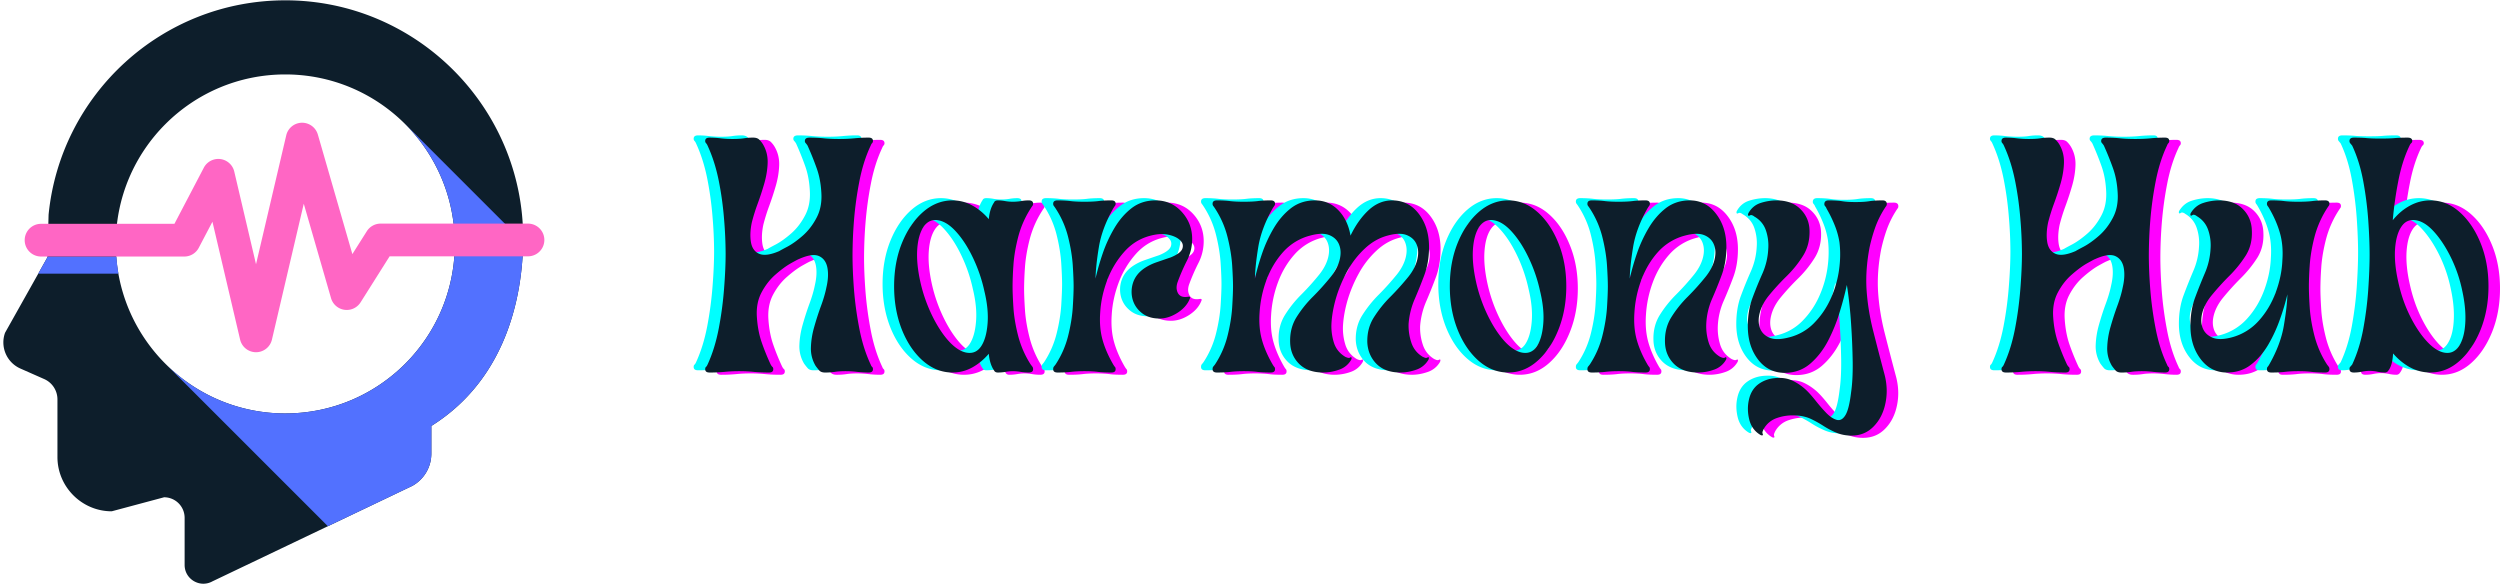 <svg xmlns="http://www.w3.org/2000/svg" version="1.0" viewBox="0 143.4 374.65 87.6"><defs><clipPath id="a"><path d="M0 143.398h79V231H0Zm0 0"/></clipPath><clipPath id="b"><path d="M3 161h78.75v36H3Zm0 0"/></clipPath></defs><g clip-path="url(#a)"><path fill="#0d1e2b" d="M42.754 143.45c-18.5 0-33.711 14.093-35.473 32.132l-.172 6.375-6.351 11.309a4.278 4.278 0 0 0 2.297 5.363l3.562 1.574a3.333 3.333 0 0 1 1.992 3.05v8.638c0 4.472 3.66 8.132 8.133 8.132l7.848-2.101A3.08 3.08 0 0 1 27.668 221v7.066c0 2.137 2.297 3.493 4.168 2.454l29.96-14.31a5.527 5.527 0 0 0 2.845-4.831v-4.145c12.152-7.605 13.754-21.332 13.761-28.097.024-19.653-15.996-35.692-35.648-35.688Zm0 61.91c-14.027 0-25.402-11.376-25.402-25.403s11.375-25.402 25.402-25.402c14.027 0 25.402 11.375 25.402 25.402 0 14.027-11.37 25.402-25.402 25.402Zm0 0"/></g><path fill="#5271ff" d="m7.113 181.844-.004.113-1.379 2.453h12.012c-.148-.84-.238-1.7-.305-2.566Zm0 0"/><path fill="#0d1e2b" d="m24.781 197.906.008.008-.008-.008Zm0 0"/><path fill="#5271ff" d="m60.723 161.984-.008.008a25.327 25.327 0 0 1 7.441 17.965c0 14.027-11.37 25.402-25.402 25.402-7.012 0-13.36-2.843-17.957-7.437l24.336 24.336L61.8 216.21a5.527 5.527 0 0 0 2.844-4.832v-4.145c11.843-7.414 13.664-20.644 13.757-27.57Zm0 0"/><g clip-path="url(#b)"><path fill="#ff66c4" d="M38.367 196.184a2.444 2.444 0 0 1-2.383-1.891l-4.148-17.664-2.047 3.902a2.444 2.444 0 0 1-2.168 1.313H6.152a2.45 2.45 0 0 1 0-4.903h19.989l4.406-8.414a2.454 2.454 0 0 1 4.558.578L38.367 183l4.528-19.316a2.446 2.446 0 0 1 2.32-1.891 2.46 2.46 0 0 1 2.418 1.77l5.172 17.917 2.164-3.425a2.452 2.452 0 0 1 2.07-1.145h22.086a2.451 2.451 0 0 1 0 4.903H58.387l-4.352 6.898a2.452 2.452 0 0 1-4.426-.629l-4.086-14.152-4.77 20.36a2.449 2.449 0 0 1-2.386 1.894Zm0 0"/></g><path fill="#f0f" d="M108.065 164.36c.57 0 1.141.039 1.703.11.57.062 1.145.093 1.72.093.695 0 1.253-.031 1.671-.094a8.86 8.86 0 0 1 1.438-.11c.406 0 .707.102.906.298.207.199.394.433.562.703.5.843.735 1.773.703 2.781-.03 1-.199 2.027-.5 3.078a43.419 43.419 0 0 1-1.015 3.094 27.992 27.992 0 0 0-.86 2.765c-.23 1.106-.273 2.094-.125 2.97.157.874.579 1.452 1.266 1.734.688.28 1.68.14 2.984-.422.102-.07.504-.29 1.204-.657.707-.375 1.472-.921 2.296-1.64.82-.719 1.516-1.613 2.079-2.688.57-1.07.812-2.328.718-3.765-.074-1.375-.312-2.614-.718-3.719a44.239 44.239 0 0 0-1.344-3.328 2.57 2.57 0 0 0-.281-.375.43.43 0 0 1-.125-.328c0-.332.234-.5.703-.5.8 0 1.531.039 2.187.11.656.062 1.399.093 2.235.093.812 0 1.55-.031 2.218-.094a21.18 21.18 0 0 1 2.22-.11c.425 0 .64.169.64.5a.445.445 0 0 1-.125.329c-.086.086-.157.21-.219.375-.742 1.574-1.305 3.351-1.688 5.328a52.774 52.774 0 0 0-.812 5.89 68.382 68.382 0 0 0-.219 5.172c0 1.512.07 3.243.219 5.188.156 1.95.426 3.914.812 5.89.383 1.97.946 3.747 1.688 5.329.062.168.133.289.219.36.082.062.125.179.125.343 0 .336-.215.5-.64.5-.544 0-1.11-.031-1.704-.094-.586-.07-1.156-.11-1.719-.11-.71 0-1.265.04-1.672.11a9.567 9.567 0 0 1-1.453.094c-.398 0-.687-.11-.875-.328a9.538 9.538 0 0 1-.531-.672 5.009 5.009 0 0 1-.703-2.766c.031-1.008.195-2.039.5-3.094a42.77 42.77 0 0 1 1-3.093c.375-1.008.644-1.93.812-2.766.27-1.144.32-2.144.157-3-.168-.851-.59-1.43-1.266-1.734-.668-.301-1.672-.149-3.016.453-.105.031-.5.242-1.187.625-.688.387-1.45.945-2.281 1.672-.836.718-1.54 1.617-2.11 2.687-.574 1.074-.808 2.328-.703 3.766.094 1.375.332 2.621.719 3.734.383 1.106.832 2.211 1.344 3.313.093.168.18.289.265.36.082.062.125.179.125.343 0 .336-.215.5-.64.5-.844 0-1.594-.031-2.25-.094-.649-.07-1.391-.11-2.235-.11-.804 0-1.543.04-2.219.11a23.77 23.77 0 0 1-2.203.094c-.437 0-.656-.164-.656-.5 0-.164.04-.281.125-.344.082-.07.16-.191.234-.36.727-1.581 1.286-3.378 1.672-5.39a53.16 53.16 0 0 0 .797-5.984c.156-1.977.235-3.723.235-5.235a63.9 63.9 0 0 0-.235-5.172 49.133 49.133 0 0 0-.797-5.765c-.386-1.926-.945-3.676-1.672-5.25a1.351 1.351 0 0 0-.234-.375.43.43 0 0 1-.125-.328c0-.332.219-.5.656-.5ZM153.471 186.641c0 .773.04 1.82.125 3.14.082 1.325.317 2.743.704 4.25a14.795 14.795 0 0 0 1.89 4.329c.102.136.188.246.25.328.07.086.11.21.11.375 0 .336-.22.5-.657.5-.406 0-.804-.031-1.187-.094a6.878 6.878 0 0 0-1.235-.11c-.335 0-.695.04-1.078.11a7.05 7.05 0 0 1-1.125.094c-.273 0-.46-.098-.562-.297-.438-.633-.703-1.473-.797-2.516-.742.868-1.574 1.555-2.5 2.063-.918.5-1.898.75-2.938.75-1.605 0-3.074-.578-4.406-1.735-1.324-1.156-2.383-2.71-3.172-4.671-.78-1.97-1.172-4.141-1.172-6.516 0-2.383.391-4.547 1.172-6.484.79-1.946 1.848-3.5 3.172-4.657 1.332-1.156 2.801-1.734 4.406-1.734 1.04 0 2.02.25 2.938.75.926.5 1.758 1.187 2.5 2.062.094-1.039.36-1.878.797-2.515.07-.195.258-.297.562-.297a6.3 6.3 0 0 1 1.125.11 6.71 6.71 0 0 0 1.078.093c.438 0 .848-.031 1.235-.094.383-.07.781-.109 1.187-.109.438 0 .657.168.657.5 0 .137-.04.246-.11.328a14.84 14.84 0 0 0-2.14 4.703c-.387 1.512-.622 2.922-.704 4.235a49.314 49.314 0 0 0-.125 3.109Zm-6.828 9.953c.895.137 1.602-.187 2.125-.969.52-.789.836-1.906.953-3.343.125-1.446-.03-3.079-.468-4.891a22.746 22.746 0 0 0-1.75-5.094c-.75-1.562-1.59-2.847-2.516-3.86-.918-1.007-1.828-1.577-2.734-1.702-.867-.133-1.57.195-2.11.984-.53.781-.851 1.887-.953 3.313-.105 1.43.047 3.062.453 4.906a23.019 23.019 0 0 0 1.766 5.078c.77 1.574 1.613 2.867 2.531 3.875.926 1 1.828 1.57 2.703 1.703ZM160.215 173.766c.8 0 1.468.04 2 .11.539.062 1.21.093 2.015.093.844 0 1.524-.031 2.047-.094.52-.07 1.18-.109 1.984-.109.438 0 .657.168.657.5 0 .137-.04.246-.11.328-.062.086-.148.211-.25.375-1.136 2.012-1.855 3.95-2.156 5.813-.305 1.855-.469 3.421-.5 4.703a37.873 37.873 0 0 1 1.063-3.719 20.62 20.62 0 0 1 1.765-3.844c.727-1.226 1.594-2.226 2.594-3 1.008-.77 2.203-1.156 3.578-1.156 1.57 0 2.879.574 3.922 1.719 1.039 1.136 1.562 2.492 1.562 4.062a7.129 7.129 0 0 1-.78 3.25 29.1 29.1 0 0 0-1.391 3.188c-.23.636-.215 1.199.046 1.687.27.48.774.656 1.516.531.238-.039.336.024.297.188-.305.844-.899 1.562-1.781 2.156-.887.586-1.766.89-2.641.922-1.105.031-2.023-.226-2.75-.781-.719-.55-1.2-1.242-1.437-2.078a4.33 4.33 0 0 1 .078-2.547c.289-.852.859-1.567 1.703-2.14a7.867 7.867 0 0 1 1.875-.907c.687-.238 1.367-.473 2.047-.703 1-.406 1.582-.844 1.75-1.313.164-.468.054-.882-.328-1.25-.387-.375-.938-.644-1.657-.812-.718-.164-1.48-.164-2.281 0-1.71.336-3.148 1.133-4.312 2.39a13.467 13.467 0 0 0-2.672 4.36c-.618 1.637-.97 3.262-1.063 4.875-.105 1.512.008 2.871.344 4.078.332 1.2.867 2.437 1.61 3.719.1.168.187.289.25.36.07.062.109.179.109.343 0 .336-.22.5-.657.5-.804 0-1.464-.031-1.984-.094-.523-.07-1.203-.11-2.047-.11-.805 0-1.476.04-2.015.11-.532.063-1.2.094-2 .094-.438 0-.657-.164-.657-.5 0-.164.032-.29.094-.375.07-.082.16-.192.266-.328a13.92 13.92 0 0 0 1.89-4.328c.375-1.508.602-2.926.688-4.25.082-1.32.125-2.368.125-3.141 0-.77-.043-1.805-.125-3.11-.086-1.312-.313-2.722-.688-4.234a13.96 13.96 0 0 0-1.89-4.328 4.197 4.197 0 0 0-.266-.375.528.528 0 0 1-.094-.328c0-.332.219-.5.657-.5ZM184.102 173.766c.8 0 1.468.04 2 .11.539.062 1.21.093 2.015.093.844 0 1.524-.031 2.047-.094.52-.07 1.18-.109 1.985-.109.437 0 .656.168.656.5 0 .137-.04.246-.11.328-.062.086-.148.211-.25.375-1.136 2.012-1.855 3.95-2.156 5.813-.305 1.855-.469 3.421-.5 4.703a37.873 37.873 0 0 1 1.063-3.719 20.62 20.62 0 0 1 1.765-3.844c.727-1.226 1.594-2.226 2.594-3 1.008-.77 2.203-1.156 3.578-1.156s2.535.484 3.485 1.453c.957.969 1.57 2.246 1.843 3.828.739-1.539 1.633-2.804 2.688-3.797 1.062-.988 2.242-1.484 3.547-1.484 1.644 0 2.976.672 4 2.016 1.02 1.336 1.53 2.992 1.53 4.968 0 1.543-.233 2.946-.702 4.203a74.485 74.485 0 0 1-1.453 3.625 11.483 11.483 0 0 0-.907 3.688 8.03 8.03 0 0 0 .407 2.797c.3.918.867 1.633 1.703 2.14.07.032.172.075.297.125a.464.464 0 0 0 .359.016c.164-.094.254-.098.266-.016.02.086 0 .196-.063.329a3.346 3.346 0 0 1-1.875 1.5c-.805.273-1.57.406-2.297.406-1.543 0-2.746-.43-3.61-1.297-.855-.875-1.312-1.953-1.374-3.234-.031-1.407.297-2.649.984-3.735a17.688 17.688 0 0 1 2.485-3.094 40.25 40.25 0 0 0 2.718-3.03c.633-.802 1.063-1.618 1.282-2.454.218-.844.203-1.598-.047-2.266-.25-.675-.742-1.164-1.469-1.468-.719-.301-1.7-.282-2.937.062-1.243.336-2.372.98-3.391 1.938a13.489 13.489 0 0 0-2.625 3.39 20.113 20.113 0 0 0-1.688 4.016c-.398 1.375-.625 2.668-.687 3.875a8.264 8.264 0 0 0 .36 2.797c.288.918.859 1.633 1.702 2.14.063.032.164.075.313.125.156.055.285.06.39.016.126-.094.204-.098.235-.016.039.086.023.196-.047.329a3.288 3.288 0 0 1-1.86 1.5 7.166 7.166 0 0 1-2.312.406c-1.543 0-2.75-.43-3.625-1.297-.867-.875-1.312-1.953-1.344-3.234-.043-1.407.27-2.649.938-3.735a17.065 17.065 0 0 1 2.469-3.094 37.111 37.111 0 0 0 2.718-3.03c.633-.802 1.063-1.618 1.282-2.454.218-.844.203-1.598-.047-2.266-.25-.675-.735-1.164-1.453-1.468-.72-.301-1.7-.282-2.938.062a8.196 8.196 0 0 0-4.015 2.453c-1.086 1.211-1.922 2.621-2.516 4.235a16.878 16.878 0 0 0-1.016 4.828c-.105 1.512.008 2.871.344 4.078.332 1.2.867 2.437 1.61 3.719.1.168.187.289.25.36.07.062.109.179.109.343 0 .336-.219.5-.656.5-.805 0-1.465-.031-1.985-.094-.523-.07-1.203-.11-2.047-.11-.804 0-1.476.04-2.015.11-.532.063-1.2.094-2 .094-.438 0-.657-.164-.657-.5 0-.164.032-.29.094-.375.07-.082.16-.192.266-.328a13.92 13.92 0 0 0 1.89-4.328c.375-1.508.602-2.926.688-4.25.082-1.32.125-2.368.125-3.141 0-.77-.043-1.805-.125-3.11-.086-1.312-.313-2.722-.688-4.234a13.96 13.96 0 0 0-1.89-4.328 4.197 4.197 0 0 0-.266-.375.528.528 0 0 1-.094-.328c0-.332.22-.5.657-.5ZM227.75 173.766c1.612 0 3.07.578 4.374 1.734 1.313 1.157 2.36 2.711 3.14 4.657.79 1.937 1.188 4.101 1.188 6.484 0 2.375-.398 4.547-1.187 6.516-.781 1.96-1.828 3.515-3.14 4.671-1.306 1.157-2.763 1.735-4.376 1.735-1.605 0-3.074-.578-4.406-1.735-1.324-1.156-2.383-2.71-3.172-4.671-.781-1.97-1.172-4.141-1.172-6.516 0-2.383.39-4.547 1.172-6.484.79-1.946 1.848-3.5 3.172-4.657 1.332-1.156 2.8-1.734 4.406-1.734Zm2.171 22.828c.895.137 1.602-.187 2.125-.969.52-.789.836-1.906.953-3.343.125-1.446-.031-3.079-.469-4.891a22.746 22.746 0 0 0-1.75-5.094c-.75-1.562-1.59-2.847-2.515-3.86-.918-1.007-1.828-1.577-2.735-1.702-.867-.133-1.57.195-2.109.984-.531.781-.852 1.887-.953 3.313-.106 1.43.047 3.062.453 4.906a23.019 23.019 0 0 0 1.766 5.078c.77 1.574 1.613 2.867 2.53 3.875.927 1 1.829 1.57 2.704 1.703ZM240.274 173.766c.8 0 1.469.04 2 .11.539.062 1.21.093 2.015.093.844 0 1.524-.031 2.047-.094.52-.07 1.18-.109 1.985-.109.437 0 .656.168.656.5 0 .137-.04.246-.11.328-.062.086-.148.211-.25.375-1.136 2.012-1.855 3.95-2.156 5.813-.304 1.855-.468 3.421-.5 4.703a37.873 37.873 0 0 1 1.063-3.719 20.62 20.62 0 0 1 1.765-3.844c.727-1.226 1.594-2.226 2.594-3 1.008-.77 2.203-1.156 3.578-1.156 1.602 0 2.914.672 3.938 2.016 1.031 1.336 1.547 2.992 1.547 4.968 0 1.543-.235 2.946-.703 4.203a67.262 67.262 0 0 1-1.47 3.625 10.484 10.484 0 0 0-.843 3.688 8.264 8.264 0 0 0 .36 2.797c.289.918.859 1.633 1.703 2.14.062.032.164.075.312.125.156.055.285.06.39.016.126-.094.204-.098.235-.016.04.086.024.196-.047.329a3.288 3.288 0 0 1-1.86 1.5 7.166 7.166 0 0 1-2.312.406c-1.543 0-2.75-.43-3.625-1.297-.867-.875-1.312-1.953-1.343-3.234-.043-1.407.27-2.649.937-3.735a17.065 17.065 0 0 1 2.469-3.094 37.111 37.111 0 0 0 2.719-3.03c.632-.802 1.062-1.618 1.28-2.454.22-.844.204-1.598-.046-2.266-.25-.675-.734-1.164-1.453-1.468-.719-.301-1.7-.282-2.938.062a8.196 8.196 0 0 0-4.015 2.453c-1.086 1.211-1.922 2.621-2.516 4.235a16.878 16.878 0 0 0-1.016 4.828c-.105 1.512.008 2.871.344 4.078.332 1.2.867 2.437 1.61 3.719.101.168.187.289.25.36.07.062.109.179.109.343 0 .336-.219.5-.656.5-.805 0-1.465-.031-1.985-.094-.523-.07-1.203-.11-2.047-.11-.804 0-1.476.04-2.015.11-.531.063-1.2.094-2 .094-.438 0-.656-.164-.656-.5 0-.164.03-.29.093-.375.07-.082.16-.192.266-.328a13.92 13.92 0 0 0 1.89-4.328c.376-1.508.602-2.926.688-4.25.082-1.32.125-2.368.125-3.141 0-.77-.043-1.805-.125-3.11-.086-1.312-.312-2.722-.687-4.234a13.96 13.96 0 0 0-1.891-4.328 4.197 4.197 0 0 0-.266-.375.528.528 0 0 1-.093-.328c0-.332.218-.5.656-.5ZM269.187 199.61c-1.649 0-2.98-.664-4-2-1.024-1.344-1.531-3.004-1.531-4.985 0-1.582.234-3 .703-4.25a60.94 60.94 0 0 1 1.484-3.64c.52-1.176.813-2.407.875-3.688a7.027 7.027 0 0 0-.344-2.765c-.304-.907-.89-1.61-1.765-2.11a.928.928 0 0 0-.297-.172c-.137-.05-.258-.039-.36.032-.136.062-.218.054-.25-.032-.03-.082-.015-.191.047-.328.438-.77 1.055-1.281 1.86-1.531a7.901 7.901 0 0 1 2.328-.375c1.539 0 2.742.437 3.61 1.312.874.868 1.327 1.934 1.359 3.204.039 1.418-.282 2.68-.97 3.78a16.635 16.635 0 0 1-2.5 3.095 35.557 35.557 0 0 0-2.718 2.984c-.637.812-1.062 1.648-1.281 2.5-.219.855-.203 1.617.047 2.281.257.668.75 1.149 1.468 1.438.72.281 1.696.258 2.938-.078a7.82 7.82 0 0 0 3.64-2.079 12.452 12.452 0 0 0 2.5-3.609 15.655 15.655 0 0 0 1.282-4.297c.219-1.488.242-2.906.078-4.25a11.76 11.76 0 0 0-.734-2.61 18.37 18.37 0 0 0-1.188-2.421 1.117 1.117 0 0 0-.219-.375.43.43 0 0 1-.125-.328c0-.363.219-.547.657-.547.832 0 1.507.043 2.03.125.52.086 1.18.125 1.985.125.844 0 1.524-.04 2.047-.125.52-.082 1.18-.125 1.984-.125.438 0 .657.184.657.547 0 .137-.04.246-.11.328-.062.086-.148.21-.25.375a14.194 14.194 0 0 0-1.39 2.844 24.812 24.812 0 0 0-.828 2.937c-.43 2.25-.579 4.375-.454 6.375.133 1.992.454 3.992.954 6a550.27 550.27 0 0 0 1.671 6.438c.438 1.539.508 3.031.22 4.468-.282 1.446-.872 2.63-1.766 3.547-.887.926-1.997 1.391-3.329 1.391-.843 0-1.605-.148-2.28-.438a12.81 12.81 0 0 1-1.907-1 16.225 16.225 0 0 0-1.906-1.062c-.668-.313-1.438-.484-2.313-.516a6.954 6.954 0 0 0-2.719.36 3.58 3.58 0 0 0-2.062 1.703c-.031.062-.074.16-.125.297a.464.464 0 0 0-.016.36c.063.132.055.218-.015.25-.063.03-.164.015-.297-.048-.867-.511-1.43-1.277-1.688-2.297-.25-1.023-.27-2-.062-2.937.226-1.074.734-1.887 1.515-2.438.79-.554 1.723-.843 2.797-.875.875-.043 1.66.114 2.36.47a8.097 8.097 0 0 1 1.968 1.39c.407.394.868.922 1.391 1.578.52.656 1.047 1.258 1.578 1.812.54.551 1.063.895 1.563 1.032.5.132.93-.102 1.297-.704.375-.605.66-1.761.859-3.468.176-1.211.254-2.696.234-4.453a108.05 108.05 0 0 0-.234-5.657 65.694 65.694 0 0 0-.64-5.937 49.395 49.395 0 0 1-1.048 3.969 25.092 25.092 0 0 1-1.75 4.359c-.718 1.387-1.617 2.543-2.687 3.469-1.074.918-2.352 1.375-3.828 1.375ZM302.33 164.36c.57 0 1.14.039 1.703.11.57.062 1.145.093 1.72.093.694 0 1.253-.031 1.671-.094a8.86 8.86 0 0 1 1.437-.11c.407 0 .707.102.907.298.207.199.394.433.562.703.5.843.735 1.773.703 2.781-.03 1-.199 2.027-.5 3.078a43.419 43.419 0 0 1-1.015 3.094 27.992 27.992 0 0 0-.86 2.765c-.23 1.106-.273 2.094-.125 2.97.157.874.578 1.452 1.266 1.734.687.28 1.68.14 2.984-.422.102-.07.504-.29 1.203-.657.707-.375 1.473-.921 2.297-1.64.82-.719 1.516-1.613 2.078-2.688.57-1.07.813-2.328.72-3.765-.075-1.375-.313-2.614-.72-3.719a44.239 44.239 0 0 0-1.343-3.328 2.57 2.57 0 0 0-.282-.375.43.43 0 0 1-.125-.328c0-.332.235-.5.704-.5.8 0 1.53.039 2.187.11.656.062 1.399.093 2.234.093.813 0 1.551-.031 2.22-.094a21.18 21.18 0 0 1 2.218-.11c.426 0 .64.169.64.5a.445.445 0 0 1-.124.329c-.086.086-.157.21-.22.375-.741 1.574-1.304 3.351-1.687 5.328a52.774 52.774 0 0 0-.812 5.89 68.382 68.382 0 0 0-.219 5.172c0 1.512.07 3.243.219 5.188.156 1.95.426 3.914.812 5.89.383 1.97.946 3.747 1.688 5.329.062.168.133.289.219.36.082.062.125.179.125.343 0 .336-.215.5-.641.5-.543 0-1.11-.031-1.703-.094-.586-.07-1.156-.11-1.719-.11-.71 0-1.266.04-1.672.11a9.567 9.567 0 0 1-1.453.094c-.398 0-.687-.11-.875-.328a9.538 9.538 0 0 1-.531-.672 5.009 5.009 0 0 1-.703-2.766c.031-1.008.195-2.039.5-3.094a42.77 42.77 0 0 1 1-3.093c.375-1.008.644-1.93.812-2.766.27-1.144.32-2.144.156-3-.168-.851-.59-1.43-1.265-1.734-.668-.301-1.672-.149-3.016.453-.105.031-.5.242-1.187.625-.688.387-1.45.945-2.282 1.672-.835.718-1.539 1.617-2.109 2.687-.574 1.074-.809 2.328-.703 3.766.094 1.375.332 2.621.719 3.734.383 1.106.832 2.211 1.343 3.313.094.168.18.289.266.36.082.062.125.179.125.343 0 .336-.215.5-.64.5-.844 0-1.594-.031-2.25-.094-.649-.07-1.391-.11-2.235-.11-.805 0-1.543.04-2.219.11a23.77 23.77 0 0 1-2.203.094c-.437 0-.656-.164-.656-.5 0-.164.039-.281.125-.344.082-.07.16-.191.234-.36.727-1.581 1.285-3.378 1.672-5.39a53.16 53.16 0 0 0 .797-5.984c.156-1.977.234-3.723.234-5.235a63.9 63.9 0 0 0-.234-5.172 49.133 49.133 0 0 0-.797-5.765c-.387-1.926-.945-3.676-1.672-5.25a1.351 1.351 0 0 0-.234-.375.43.43 0 0 1-.125-.328c0-.332.219-.5.656-.5ZM350.158 199.563c-.804 0-1.465-.031-1.984-.094-.524-.07-1.203-.11-2.047-.11-.805 0-1.477.04-2.016.11-.53.063-1.199.094-2 .094-.437 0-.656-.164-.656-.5 0-.164.031-.281.094-.344.07-.07.156-.191.25-.36 1.144-2.007 1.875-3.952 2.187-5.827.32-1.883.5-3.446.532-4.688a34.162 34.162 0 0 1-1.11 3.719 21.865 21.865 0 0 1-1.781 3.86c-.719 1.218-1.586 2.214-2.594 2.984-1 .773-2.187 1.156-3.562 1.156-1.617 0-2.934-.672-3.953-2.016-1.024-1.344-1.532-3-1.532-4.969 0-1.582.235-3 .703-4.25a82.172 82.172 0 0 1 1.454-3.64c.507-1.176.796-2.406.859-3.688a7.027 7.027 0 0 0-.344-2.765c-.304-.907-.875-1.61-1.719-2.11a.928.928 0 0 0-.296-.172c-.137-.05-.258-.046-.36.016-.136.106-.23.117-.281.031-.04-.082-.031-.191.031-.328.469-.77 1.102-1.281 1.906-1.531a7.901 7.901 0 0 1 2.329-.375c1.539 0 2.738.437 3.593 1.312.852.868 1.297 1.934 1.328 3.204.07 1.418-.234 2.671-.921 3.765a17.625 17.625 0 0 1-2.5 3.078 39.298 39.298 0 0 0-2.72 3.016c-.636.812-1.062 1.637-1.28 2.469-.22.836-.204 1.59.046 2.265.258.668.75 1.153 1.47 1.453.718.305 1.695.29 2.937-.046a8.277 8.277 0 0 0 4-2.47c1.093-1.206 1.941-2.624 2.547-4.25.601-1.624.937-3.237 1-4.843.101-1.476-.016-2.82-.36-4.031-.336-1.207-.87-2.445-1.61-3.719a2.798 2.798 0 0 0-.25-.375.528.528 0 0 1-.093-.328c0-.332.219-.5.656-.5.801 0 1.47.04 2 .11.54.062 1.211.093 2.016.093.844 0 1.523-.031 2.047-.094.52-.07 1.18-.109 1.984-.109.438 0 .656.168.656.5 0 .137-.039.246-.109.328a14.84 14.84 0 0 0-2.14 4.703c-.387 1.512-.622 2.922-.704 4.235a49.314 49.314 0 0 0-.125 3.109c0 .773.04 1.82.125 3.14.082 1.325.317 2.743.703 4.25a14.795 14.795 0 0 0 1.891 4.329c.102.136.188.246.25.328.07.086.11.21.11.375 0 .336-.22.5-.657.5ZM365.948 173.766c1.602 0 3.055.578 4.36 1.734 1.312 1.157 2.363 2.711 3.156 4.657.789 1.937 1.187 4.101 1.187 6.484 0 2.375-.398 4.547-1.187 6.516-.793 1.96-1.844 3.515-3.156 4.671-1.305 1.157-2.758 1.735-4.36 1.735a6.395 6.395 0 0 1-3-.75c-.95-.508-1.812-1.211-2.594-2.11-.062 1.2-.296 2.055-.703 2.563a.606.606 0 0 1-.547.297c-.336 0-.703-.04-1.109-.125a5.717 5.717 0 0 0-1.156-.125c-.367 0-.75.043-1.156.125a5.803 5.803 0 0 1-1.204.125c-.437 0-.656-.164-.656-.5 0-.164.031-.281.094-.344.07-.07.176-.191.312-.36.739-1.581 1.29-3.359 1.657-5.327.363-1.977.613-3.946.75-5.907.132-1.968.203-3.707.203-5.218 0-1.508-.07-3.227-.203-5.157a53.443 53.443 0 0 0-.75-5.859c-.368-1.977-.918-3.754-1.657-5.328l-.312-.375a.528.528 0 0 1-.094-.328c0-.332.219-.5.656-.5.801 0 1.461.027 1.985.078.52.043 1.18.062 1.984.062.875 0 1.563-.02 2.063-.062.5-.05 1.172-.078 2.015-.078.469 0 .703.168.703.5a.404.404 0 0 1-.156.328c-.094.086-.18.21-.25.375-.742 1.543-1.305 3.312-1.687 5.312a55.737 55.737 0 0 0-.828 5.86c.77-.946 1.632-1.676 2.593-2.188a6.295 6.295 0 0 1 3.047-.781Zm2.156 22.828c.875.137 1.579-.187 2.11-.969.539-.789.86-1.914.953-3.375.101-1.457-.043-3.093-.438-4.906a20.832 20.832 0 0 0-1.718-5.047c-.774-1.562-1.621-2.847-2.547-3.86-.918-1.007-1.828-1.577-2.735-1.702-.906-.133-1.62.195-2.14.984-.524.781-.836 1.899-.938 3.344-.093 1.437.063 3.062.469 4.875.395 1.844.977 3.547 1.75 5.11.77 1.554 1.617 2.835 2.547 3.843.926 1 1.82 1.57 2.687 1.703Zm0 0"/><path fill="#0ff" d="M104.609 163.688c.57 0 1.14.039 1.703.11.57.062 1.145.093 1.719.093.695 0 1.254-.031 1.672-.094a8.86 8.86 0 0 1 1.437-.11c.406 0 .707.102.906.298.207.199.395.433.563.703.5.844.734 1.773.703 2.781-.031 1-.2 2.027-.5 3.078a43.419 43.419 0 0 1-1.016 3.094 27.992 27.992 0 0 0-.859 2.766c-.23 1.105-.273 2.093-.125 2.968.156.875.578 1.454 1.266 1.735.687.281 1.68.14 2.984-.422.102-.07.504-.29 1.203-.656.707-.375 1.473-.922 2.297-1.641.82-.719 1.516-1.613 2.078-2.687.57-1.07.813-2.329.719-3.766-.074-1.375-.313-2.613-.719-3.719a44.239 44.239 0 0 0-1.344-3.328 2.57 2.57 0 0 0-.28-.375.43.43 0 0 1-.126-.328c0-.332.235-.5.703-.5.801 0 1.532.039 2.188.11.656.062 1.398.093 2.234.093.813 0 1.55-.031 2.219-.094a21.18 21.18 0 0 1 2.219-.11c.425 0 .64.169.64.5a.445.445 0 0 1-.125.329c-.086.086-.156.21-.218.375-.743 1.574-1.305 3.352-1.688 5.328a52.774 52.774 0 0 0-.812 5.89 68.382 68.382 0 0 0-.22 5.173c0 1.511.071 3.242.22 5.187.156 1.95.425 3.914.812 5.89.383 1.97.945 3.747 1.688 5.329.062.168.132.289.218.36.082.062.125.179.125.343 0 .336-.215.5-.64.5-.543 0-1.11-.031-1.703-.094-.586-.07-1.157-.11-1.72-.11-.71 0-1.265.04-1.671.11a9.567 9.567 0 0 1-1.453.094c-.399 0-.688-.11-.875-.328a9.538 9.538 0 0 1-.531-.672 5.009 5.009 0 0 1-.704-2.766c.032-1.007.196-2.039.5-3.093a42.77 42.77 0 0 1 1-3.094c.375-1.008.645-1.93.813-2.766.27-1.144.32-2.144.156-3-.168-.851-.59-1.43-1.265-1.734-.668-.3-1.672-.149-3.016.453-.106.031-.5.242-1.188.625-.687.387-1.449.945-2.28 1.672-.837.719-1.54 1.617-2.11 2.687-.574 1.075-.809 2.329-.703 3.766.093 1.375.332 2.621.718 3.734.383 1.106.832 2.211 1.344 3.313.094.168.18.289.266.36.082.062.125.179.125.343 0 .336-.215.5-.64.5-.845 0-1.595-.031-2.25-.094-.65-.07-1.391-.11-2.235-.11-.805 0-1.543.04-2.219.11a23.77 23.77 0 0 1-2.203.094c-.438 0-.656-.164-.656-.5 0-.164.039-.281.125-.344.082-.07.16-.191.234-.36.727-1.581 1.285-3.378 1.672-5.39a53.16 53.16 0 0 0 .797-5.984c.156-1.977.234-3.723.234-5.234a63.9 63.9 0 0 0-.234-5.172 49.133 49.133 0 0 0-.797-5.766c-.387-1.926-.945-3.676-1.672-5.25a1.351 1.351 0 0 0-.234-.375.43.43 0 0 1-.125-.328c0-.332.218-.5.656-.5ZM150.015 185.97c0 .773.04 1.82.125 3.14.082 1.324.316 2.742.703 4.25a14.795 14.795 0 0 0 1.89 4.328c.102.137.188.246.25.328.071.086.11.21.11.375 0 .336-.219.5-.656.5-.406 0-.805-.031-1.188-.094a6.878 6.878 0 0 0-1.234-.11c-.336 0-.695.04-1.078.11a7.05 7.05 0 0 1-1.125.094c-.274 0-.461-.098-.563-.297-.437-.633-.703-1.473-.796-2.515-.743.867-1.575 1.554-2.5 2.062-.918.5-1.899.75-2.938.75-1.605 0-3.074-.578-4.406-1.734-1.324-1.157-2.383-2.711-3.172-4.672-.781-1.969-1.172-4.14-1.172-6.516 0-2.383.39-4.547 1.172-6.484.789-1.946 1.848-3.5 3.172-4.656 1.332-1.157 2.8-1.735 4.406-1.735 1.04 0 2.02.25 2.938.75.925.5 1.757 1.188 2.5 2.063.093-1.04.359-1.88.796-2.516.07-.195.258-.297.563-.297a6.3 6.3 0 0 1 1.125.11 6.71 6.71 0 0 0 1.078.093c.438 0 .848-.031 1.234-.093.383-.07.782-.11 1.188-.11.437 0 .656.168.656.5 0 .137-.039.246-.11.328a14.84 14.84 0 0 0-2.14 4.703c-.387 1.512-.62 2.922-.703 4.235a49.314 49.314 0 0 0-.125 3.11Zm-6.828 9.952c.894.137 1.601-.187 2.125-.968.52-.79.836-1.907.953-3.344.125-1.446-.031-3.078-.469-4.89a22.746 22.746 0 0 0-1.75-5.095c-.75-1.562-1.59-2.847-2.515-3.859-.918-1.008-1.828-1.578-2.735-1.703-.867-.133-1.57.195-2.11.984-.53.782-.85 1.887-.952 3.313-.106 1.43.047 3.062.453 4.906a23.019 23.019 0 0 0 1.766 5.078c.77 1.574 1.613 2.867 2.53 3.875.927 1 1.829 1.57 2.704 1.703ZM156.758 173.094c.8 0 1.469.04 2 .11.54.062 1.211.093 2.016.093.843 0 1.523-.031 2.047-.093.52-.07 1.18-.11 1.984-.11.437 0 .656.168.656.5 0 .137-.039.246-.11.328-.062.086-.148.211-.25.375-1.136 2.012-1.855 3.95-2.155 5.813-.305 1.855-.47 3.422-.5 4.703a37.873 37.873 0 0 1 1.062-3.719 20.62 20.62 0 0 1 1.766-3.844c.726-1.226 1.593-2.226 2.593-3 1.008-.77 2.204-1.156 3.579-1.156 1.57 0 2.879.574 3.921 1.719 1.04 1.137 1.563 2.492 1.563 4.062a7.129 7.129 0 0 1-.781 3.25 29.1 29.1 0 0 0-1.39 3.188c-.231.637-.216 1.2.046 1.687.27.48.773.657 1.516.532.238-.04.336.023.296.187-.304.844-.898 1.563-1.78 2.156-.887.586-1.766.891-2.641.922-1.106.032-2.024-.226-2.75-.781-.72-.55-1.2-1.242-1.438-2.078a4.33 4.33 0 0 1 .078-2.547c.29-.852.86-1.566 1.703-2.14a7.867 7.867 0 0 1 1.875-.907c.688-.238 1.368-.473 2.047-.703 1-.406 1.582-.844 1.75-1.312.164-.47.055-.883-.328-1.25-.387-.375-.937-.645-1.656-.813-.719-.164-1.48-.164-2.281 0-1.711.336-3.149 1.133-4.313 2.39a13.467 13.467 0 0 0-2.672 4.36c-.617 1.637-.969 3.262-1.062 4.875-.106 1.512.008 2.871.343 4.078.333 1.2.868 2.438 1.61 3.719.101.168.187.289.25.36.07.062.11.179.11.343 0 .336-.22.5-.657.5-.805 0-1.465-.031-1.984-.094-.524-.07-1.204-.11-2.047-.11-.805 0-1.477.04-2.016.11-.531.063-1.2.094-2 .094-.437 0-.656-.164-.656-.5 0-.164.031-.29.094-.375.07-.082.16-.191.265-.328a13.92 13.92 0 0 0 1.89-4.328c.376-1.508.602-2.926.688-4.25.082-1.32.125-2.367.125-3.14 0-.77-.043-1.806-.125-3.11-.086-1.313-.312-2.723-.687-4.235a13.96 13.96 0 0 0-1.89-4.328 4.197 4.197 0 0 0-.266-.375.528.528 0 0 1-.094-.328c0-.332.219-.5.656-.5ZM180.645 173.094c.801 0 1.469.04 2 .11.54.062 1.211.093 2.016.093.844 0 1.523-.031 2.047-.093.52-.07 1.18-.11 1.984-.11.438 0 .656.168.656.5 0 .137-.039.246-.109.328-.063.086-.148.211-.25.375-1.137 2.012-1.856 3.95-2.156 5.813-.305 1.855-.469 3.422-.5 4.703a37.873 37.873 0 0 1 1.062-3.719 20.62 20.62 0 0 1 1.766-3.844c.726-1.226 1.594-2.226 2.594-3 1.007-.77 2.203-1.156 3.578-1.156s2.535.485 3.484 1.453c.957.969 1.57 2.246 1.844 3.828.738-1.539 1.633-2.804 2.687-3.796 1.063-.989 2.243-1.485 3.547-1.485 1.645 0 2.977.672 4 2.016 1.02 1.336 1.531 2.992 1.531 4.969 0 1.542-.234 2.945-.703 4.203a74.485 74.485 0 0 1-1.453 3.625 11.483 11.483 0 0 0-.906 3.687 8.03 8.03 0 0 0 .406 2.797c.301.918.867 1.633 1.703 2.14.07.032.172.075.297.126a.464.464 0 0 0 .36.015c.164-.093.253-.097.265-.015.02.086 0 .195-.062.328a3.346 3.346 0 0 1-1.875 1.5c-.805.273-1.57.406-2.297.406-1.543 0-2.746-.43-3.61-1.297-.855-.875-1.312-1.953-1.375-3.234-.03-1.406.297-2.649.985-3.735a17.688 17.688 0 0 1 2.484-3.093 40.25 40.25 0 0 0 2.719-3.032c.633-.8 1.062-1.617 1.281-2.453.219-.843.203-1.597-.047-2.265-.25-.676-.742-1.164-1.468-1.47-.72-.3-1.7-.28-2.938.063-1.242.336-2.371.98-3.39 1.938a13.489 13.489 0 0 0-2.626 3.39 20.113 20.113 0 0 0-1.687 4.016c-.398 1.375-.625 2.668-.688 3.875a8.264 8.264 0 0 0 .36 2.797c.289.918.86 1.633 1.703 2.14.062.032.164.075.312.126.157.054.286.058.391.015.125-.093.203-.097.234-.015.04.086.024.195-.046.328a3.288 3.288 0 0 1-1.86 1.5 7.166 7.166 0 0 1-2.312.406c-1.543 0-2.75-.43-3.625-1.297-.867-.875-1.313-1.953-1.344-3.234-.043-1.406.27-2.649.937-3.735a17.065 17.065 0 0 1 2.47-3.093 37.111 37.111 0 0 0 2.718-3.032c.633-.8 1.062-1.617 1.281-2.453.219-.843.203-1.597-.047-2.265-.25-.676-.734-1.164-1.453-1.47-.719-.3-1.699-.28-2.937.063a8.196 8.196 0 0 0-4.016 2.454c-1.086 1.21-1.922 2.62-2.516 4.234a16.878 16.878 0 0 0-1.015 4.828c-.106 1.512.008 2.871.344 4.078.332 1.2.867 2.438 1.609 3.719.102.168.187.289.25.36.07.062.11.179.11.343 0 .336-.22.5-.657.5-.805 0-1.465-.031-1.984-.094-.524-.07-1.203-.11-2.047-.11-.805 0-1.477.04-2.016.11-.531.063-1.199.094-2 .094-.437 0-.656-.164-.656-.5 0-.164.031-.29.094-.375.07-.082.16-.191.265-.328a13.92 13.92 0 0 0 1.891-4.328c.375-1.508.602-2.926.687-4.25.082-1.32.125-2.367.125-3.14 0-.77-.043-1.806-.125-3.11-.085-1.313-.312-2.723-.687-4.235a13.96 13.96 0 0 0-1.89-4.328 4.197 4.197 0 0 0-.266-.375.528.528 0 0 1-.094-.328c0-.332.219-.5.656-.5ZM224.293 173.094c1.613 0 3.07.578 4.375 1.735 1.312 1.156 2.36 2.71 3.14 4.656.79 1.937 1.188 4.101 1.188 6.484 0 2.375-.399 4.547-1.188 6.516-.78 1.96-1.828 3.515-3.14 4.672-1.305 1.156-2.762 1.734-4.375 1.734-1.606 0-3.074-.578-4.407-1.734-1.324-1.157-2.382-2.711-3.171-4.672-.782-1.969-1.172-4.14-1.172-6.516 0-2.383.39-4.547 1.172-6.484.789-1.946 1.847-3.5 3.171-4.656 1.333-1.157 2.801-1.735 4.407-1.735Zm2.172 22.828c.894.137 1.601-.187 2.125-.968.52-.79.836-1.907.953-3.344.125-1.446-.032-3.078-.469-4.89a22.746 22.746 0 0 0-1.75-5.095c-.75-1.562-1.59-2.847-2.516-3.859-.918-1.008-1.828-1.578-2.734-1.703-.867-.133-1.57.195-2.11.984-.53.782-.85 1.887-.953 3.313-.105 1.43.047 3.062.454 4.906a23.019 23.019 0 0 0 1.765 5.078c.77 1.574 1.614 2.867 2.531 3.875.926 1 1.829 1.57 2.704 1.703ZM236.817 173.094c.801 0 1.47.04 2 .11.54.062 1.211.093 2.016.093.844 0 1.523-.031 2.047-.093.52-.07 1.18-.11 1.984-.11.438 0 .657.168.657.5 0 .137-.04.246-.11.328-.062.086-.148.211-.25.375-1.137 2.012-1.855 3.95-2.156 5.813-.305 1.855-.469 3.422-.5 4.703a37.873 37.873 0 0 1 1.062-3.719 20.62 20.62 0 0 1 1.766-3.844c.727-1.226 1.594-2.226 2.594-3 1.008-.77 2.203-1.156 3.578-1.156 1.601 0 2.914.672 3.937 2.016 1.032 1.336 1.547 2.992 1.547 4.969 0 1.542-.234 2.945-.703 4.203a67.262 67.262 0 0 1-1.469 3.625 10.484 10.484 0 0 0-.843 3.687 8.264 8.264 0 0 0 .359 2.797c.29.918.86 1.633 1.703 2.14.063.032.164.075.313.126.156.054.285.058.39.015.125-.093.203-.097.235-.015.039.086.023.195-.047.328a3.288 3.288 0 0 1-1.86 1.5 7.166 7.166 0 0 1-2.312.406c-1.543 0-2.75-.43-3.625-1.297-.867-.875-1.313-1.953-1.344-3.234-.043-1.406.27-2.649.938-3.735a17.065 17.065 0 0 1 2.468-3.093 37.111 37.111 0 0 0 2.72-3.032c.632-.8 1.062-1.617 1.28-2.453.22-.843.204-1.597-.046-2.265-.25-.676-.735-1.164-1.454-1.47-.718-.3-1.699-.28-2.937.063a8.196 8.196 0 0 0-4.016 2.454c-1.086 1.21-1.922 2.62-2.515 4.234a16.878 16.878 0 0 0-1.016 4.828c-.105 1.512.008 2.871.344 4.078.332 1.2.867 2.438 1.61 3.719.1.168.187.289.25.36.07.062.109.179.109.343 0 .336-.22.5-.657.5-.804 0-1.465-.031-1.984-.094-.524-.07-1.203-.11-2.047-.11-.805 0-1.477.04-2.016.11-.53.063-1.199.094-2 .094-.437 0-.656-.164-.656-.5 0-.164.031-.29.094-.375.07-.082.16-.191.266-.328a13.92 13.92 0 0 0 1.89-4.328c.375-1.508.602-2.926.688-4.25.082-1.32.125-2.367.125-3.14 0-.77-.043-1.806-.125-3.11-.086-1.313-.313-2.723-.688-4.235a13.96 13.96 0 0 0-1.89-4.328 4.197 4.197 0 0 0-.266-.375.528.528 0 0 1-.094-.328c0-.332.219-.5.656-.5ZM265.73 198.938c-1.648 0-2.98-.664-4-2-1.023-1.344-1.53-3.004-1.53-4.984 0-1.583.233-3 .702-4.25a60.94 60.94 0 0 1 1.485-3.641c.52-1.176.812-2.406.875-3.688a7.027 7.027 0 0 0-.344-2.765c-.305-.906-.89-1.61-1.766-2.11a.928.928 0 0 0-.297-.171c-.136-.051-.257-.04-.359.03-.137.063-.219.055-.25-.03-.031-.083-.016-.192.047-.329.437-.77 1.055-1.28 1.86-1.53a7.901 7.901 0 0 1 2.327-.376c1.54 0 2.743.438 3.61 1.313.875.867 1.328 1.933 1.36 3.203.038 1.418-.282 2.68-.97 3.781a16.635 16.635 0 0 1-2.5 3.094 35.557 35.557 0 0 0-2.718 2.984c-.637.813-1.063 1.649-1.282 2.5-.218.856-.203 1.617.047 2.281.258.668.75 1.149 1.469 1.438.719.281 1.695.258 2.937-.078a7.82 7.82 0 0 0 3.641-2.078 12.452 12.452 0 0 0 2.5-3.61 15.655 15.655 0 0 0 1.281-4.297c.22-1.488.243-2.906.078-4.25a11.76 11.76 0 0 0-.734-2.609 18.37 18.37 0 0 0-1.187-2.422 1.117 1.117 0 0 0-.22-.375.43.43 0 0 1-.124-.328c0-.363.219-.547.656-.547.832 0 1.508.043 2.031.125.52.086 1.18.125 1.985.125.843 0 1.523-.039 2.047-.125.52-.082 1.18-.125 1.984-.125.437 0 .656.184.656.547 0 .137-.039.246-.11.328-.062.086-.148.211-.25.375a14.194 14.194 0 0 0-1.39 2.844 24.812 24.812 0 0 0-.828 2.937c-.43 2.25-.578 4.375-.453 6.375.133 1.993.453 3.993.953 6a550.27 550.27 0 0 0 1.672 6.438c.437 1.539.508 3.031.219 4.469-.282 1.445-.871 2.629-1.766 3.547-.887.925-1.996 1.39-3.328 1.39-.844 0-1.605-.148-2.281-.437a12.81 12.81 0 0 1-1.907-1 16.225 16.225 0 0 0-1.906-1.063c-.668-.312-1.437-.484-2.312-.515a6.954 6.954 0 0 0-2.719.359 3.58 3.58 0 0 0-2.063 1.703c-.03.063-.074.16-.125.297a.464.464 0 0 0-.015.36c.062.132.055.218-.016.25-.062.03-.164.015-.297-.048-.867-.511-1.43-1.277-1.687-2.296-.25-1.024-.27-2-.063-2.938.227-1.074.735-1.887 1.516-2.437.789-.555 1.723-.844 2.797-.875.875-.043 1.66.113 2.36.468a8.097 8.097 0 0 1 1.968 1.39c.406.395.867.923 1.39 1.579.52.656 1.047 1.258 1.579 1.813.539.55 1.062.894 1.562 1.03.5.134.93-.1 1.297-.702.375-.606.66-1.762.86-3.47.175-1.21.253-2.694.234-4.452a108.05 108.05 0 0 0-.235-5.656 65.694 65.694 0 0 0-.64-5.938 49.395 49.395 0 0 1-1.047 3.969 25.092 25.092 0 0 1-1.75 4.36c-.719 1.386-1.617 2.542-2.688 3.468-1.074.918-2.351 1.375-3.828 1.375ZM298.874 163.688c.57 0 1.14.039 1.703.11.57.062 1.144.093 1.719.093.695 0 1.254-.031 1.672-.094a8.86 8.86 0 0 1 1.437-.11c.406 0 .707.102.906.298.207.199.395.433.563.703.5.844.734 1.773.703 2.781-.031 1-.2 2.027-.5 3.078a43.419 43.419 0 0 1-1.016 3.094 27.992 27.992 0 0 0-.86 2.766c-.23 1.105-.273 2.093-.124 2.968.156.875.578 1.454 1.266 1.735.687.281 1.68.14 2.984-.422.101-.07.504-.29 1.203-.656.707-.375 1.473-.922 2.297-1.641.82-.719 1.516-1.613 2.078-2.687.57-1.07.813-2.329.719-3.766-.074-1.375-.313-2.613-.719-3.719a44.239 44.239 0 0 0-1.344-3.328 2.57 2.57 0 0 0-.281-.375.43.43 0 0 1-.125-.328c0-.332.234-.5.703-.5.8 0 1.531.039 2.188.11.656.062 1.398.093 2.234.093.813 0 1.55-.031 2.219-.094a21.18 21.18 0 0 1 2.219-.11c.425 0 .64.169.64.5a.445.445 0 0 1-.125.329c-.086.086-.156.21-.219.375-.742 1.574-1.304 3.352-1.687 5.328a52.774 52.774 0 0 0-.813 5.89 68.382 68.382 0 0 0-.218 5.173c0 1.511.07 3.242.218 5.187.157 1.95.426 3.914.813 5.89.383 1.97.945 3.747 1.687 5.329.063.168.133.289.22.36.081.062.124.179.124.343 0 .336-.215.5-.64.5-.543 0-1.11-.031-1.704-.094-.586-.07-1.156-.11-1.718-.11-.711 0-1.266.04-1.672.11a9.567 9.567 0 0 1-1.453.094c-.399 0-.688-.11-.875-.328a9.538 9.538 0 0 1-.532-.672 5.009 5.009 0 0 1-.703-2.766c.032-1.007.196-2.039.5-3.093a42.77 42.77 0 0 1 1-3.094c.375-1.008.645-1.93.813-2.766.27-1.144.32-2.144.156-3-.168-.851-.59-1.43-1.266-1.734-.668-.3-1.671-.149-3.015.453-.106.031-.5.242-1.188.625-.687.387-1.449.945-2.281 1.672-.836.719-1.539 1.617-2.11 2.687-.574 1.075-.808 2.329-.702 3.766.093 1.375.332 2.621.718 3.734.383 1.106.832 2.211 1.344 3.313.094.168.18.289.266.36.082.062.125.179.125.343 0 .336-.215.5-.641.5-.844 0-1.594-.031-2.25-.094-.648-.07-1.39-.11-2.234-.11-.805 0-1.543.04-2.22.11a23.77 23.77 0 0 1-2.202.094c-.438 0-.656-.164-.656-.5 0-.164.039-.281.125-.344.082-.07.16-.191.234-.36.726-1.581 1.285-3.378 1.672-5.39a53.16 53.16 0 0 0 .797-5.984c.156-1.977.234-3.723.234-5.234a63.9 63.9 0 0 0-.234-5.172 49.133 49.133 0 0 0-.797-5.766c-.387-1.926-.946-3.676-1.672-5.25a1.351 1.351 0 0 0-.234-.375.43.43 0 0 1-.125-.328c0-.332.218-.5.656-.5ZM346.702 198.891c-.805 0-1.465-.031-1.985-.094-.523-.07-1.203-.11-2.046-.11-.805 0-1.477.04-2.016.11-.531.063-1.2.094-2 .094-.438 0-.656-.164-.656-.5 0-.164.03-.281.093-.344.07-.07.157-.191.25-.36 1.145-2.007 1.875-3.952 2.188-5.827.32-1.883.5-3.446.531-4.688a34.162 34.162 0 0 1-1.11 3.719 21.865 21.865 0 0 1-1.78 3.86c-.72 1.218-1.586 2.214-2.594 2.984-1 .773-2.188 1.156-3.563 1.156-1.617 0-2.933-.672-3.953-2.016-1.023-1.343-1.531-3-1.531-4.968 0-1.582.234-3 .703-4.25a82.172 82.172 0 0 1 1.453-3.641c.508-1.176.797-2.406.86-3.687a7.027 7.027 0 0 0-.344-2.766c-.305-.906-.875-1.61-1.719-2.11a.928.928 0 0 0-.297-.171c-.137-.051-.258-.047-.36.015-.136.106-.23.117-.28.032-.04-.083-.032-.192.03-.329.47-.77 1.102-1.28 1.907-1.53a7.901 7.901 0 0 1 2.328-.376c1.54 0 2.738.438 3.594 1.313.851.867 1.297 1.933 1.328 3.203.07 1.418-.234 2.672-.922 3.765a17.625 17.625 0 0 1-2.5 3.079 39.298 39.298 0 0 0-2.719 3.015c-.636.813-1.062 1.637-1.28 2.469-.22.836-.204 1.59.046 2.266.258.667.75 1.152 1.469 1.453.719.304 1.695.289 2.937-.047a8.277 8.277 0 0 0 4-2.469c1.094-1.207 1.942-2.625 2.547-4.25.602-1.625.938-3.238 1-4.844.102-1.476-.015-2.82-.36-4.031-.335-1.207-.87-2.445-1.609-3.719a2.798 2.798 0 0 0-.25-.375.528.528 0 0 1-.093-.328c0-.332.218-.5.656-.5.8 0 1.469.04 2 .11.539.062 1.21.093 2.016.093.843 0 1.523-.031 2.046-.093.52-.07 1.18-.11 1.985-.11.437 0 .656.168.656.5 0 .137-.039.246-.11.328a14.84 14.84 0 0 0-2.14 4.703c-.387 1.512-.621 2.922-.703 4.235a49.314 49.314 0 0 0-.125 3.11c0 .773.039 1.82.125 3.14.082 1.324.316 2.742.703 4.25a14.795 14.795 0 0 0 1.89 4.328c.102.137.188.246.25.328.071.086.11.21.11.375 0 .336-.219.5-.656.5ZM362.492 173.094c1.601 0 3.054.578 4.36 1.735 1.312 1.156 2.362 2.71 3.155 4.656.79 1.937 1.188 4.101 1.188 6.484 0 2.375-.399 4.547-1.188 6.516-.793 1.96-1.843 3.515-3.156 4.672-1.305 1.156-2.758 1.734-4.36 1.734a6.395 6.395 0 0 1-3-.75c-.948-.508-1.812-1.21-2.593-2.11-.063 1.2-.297 2.055-.703 2.563a.606.606 0 0 1-.547.297c-.336 0-.703-.04-1.11-.125a5.717 5.717 0 0 0-1.156-.125c-.367 0-.75.043-1.156.125a5.803 5.803 0 0 1-1.203.125c-.438 0-.656-.164-.656-.5 0-.164.031-.281.093-.344.07-.07.176-.191.313-.36.738-1.581 1.289-3.358 1.656-5.327.363-1.977.613-3.946.75-5.906.133-1.97.203-3.708.203-5.22 0-1.507-.07-3.226-.203-5.155a53.443 53.443 0 0 0-.75-5.86c-.367-1.976-.918-3.754-1.656-5.328l-.313-.375a.528.528 0 0 1-.093-.328c0-.332.218-.5.656-.5.8 0 1.46.027 1.984.078.52.043 1.18.063 1.985.063.875 0 1.562-.02 2.062-.063.5-.05 1.172-.078 2.016-.078.469 0 .703.168.703.5a.404.404 0 0 1-.156.328c-.094.086-.18.21-.25.375-.742 1.543-1.305 3.313-1.688 5.313a55.737 55.737 0 0 0-.828 5.859c.77-.945 1.633-1.676 2.594-2.188a6.295 6.295 0 0 1 3.047-.78Zm2.156 22.828c.875.137 1.578-.187 2.11-.968.538-.79.859-1.915.952-3.375.102-1.458-.042-3.094-.437-4.907a20.832 20.832 0 0 0-1.719-5.047c-.773-1.562-1.62-2.847-2.547-3.859-.918-1.008-1.828-1.578-2.734-1.703-.906-.133-1.621.195-2.14.984-.524.782-.837 1.899-.938 3.344-.094 1.438.062 3.063.469 4.875.394 1.844.976 3.547 1.75 5.11.77 1.554 1.617 2.835 2.546 3.843.926 1 1.82 1.57 2.688 1.703Zm0 0"/><path fill="#0d1e2b" d="M106.337 164.024c.57 0 1.14.039 1.703.11.57.062 1.145.093 1.719.093.695 0 1.254-.031 1.672-.094a8.86 8.86 0 0 1 1.437-.11c.407 0 .707.102.907.298.207.199.394.433.562.703.5.844.734 1.773.703 2.781-.031 1-.199 2.027-.5 3.078a43.419 43.419 0 0 1-1.015 3.094 27.992 27.992 0 0 0-.86 2.766c-.23 1.105-.273 2.093-.125 2.968.156.875.578 1.453 1.266 1.735.687.28 1.68.14 2.984-.422.102-.07.504-.29 1.203-.656.707-.375 1.473-.922 2.297-1.641.82-.719 1.516-1.613 2.078-2.688.57-1.07.813-2.328.72-3.765-.075-1.375-.313-2.613-.72-3.719a44.239 44.239 0 0 0-1.343-3.328 2.57 2.57 0 0 0-.282-.375.43.43 0 0 1-.125-.328c0-.332.235-.5.703-.5.801 0 1.532.039 2.188.11.656.062 1.398.093 2.234.093.813 0 1.551-.031 2.22-.094a21.18 21.18 0 0 1 2.218-.11c.426 0 .64.169.64.5a.445.445 0 0 1-.125.329c-.085.086-.156.21-.218.375-.742 1.574-1.305 3.351-1.688 5.328a52.774 52.774 0 0 0-.812 5.89 68.382 68.382 0 0 0-.219 5.173c0 1.511.07 3.242.219 5.187.156 1.95.426 3.914.812 5.89.383 1.97.946 3.747 1.688 5.329.062.168.133.289.218.36.083.062.125.179.125.343 0 .336-.214.5-.64.5-.543 0-1.11-.031-1.703-.094-.586-.07-1.157-.11-1.719-.11-.71 0-1.266.04-1.672.11a9.567 9.567 0 0 1-1.453.094c-.398 0-.688-.11-.875-.328a9.538 9.538 0 0 1-.531-.672 5.009 5.009 0 0 1-.703-2.766c.03-1.008.195-2.039.5-3.093a42.77 42.77 0 0 1 1-3.094c.375-1.008.644-1.93.812-2.766.27-1.144.32-2.144.156-3-.168-.851-.59-1.43-1.265-1.734-.668-.301-1.672-.149-3.016.453-.105.031-.5.242-1.187.625-.688.387-1.45.945-2.282 1.672-.836.719-1.539 1.617-2.109 2.687-.574 1.075-.809 2.328-.703 3.766.094 1.375.332 2.621.719 3.734.382 1.106.832 2.211 1.343 3.313.094.168.18.289.266.36.082.062.125.179.125.343 0 .336-.215.5-.64.5-.844 0-1.594-.031-2.25-.094-.65-.07-1.391-.11-2.235-.11-.805 0-1.543.04-2.219.11a23.77 23.77 0 0 1-2.203.094c-.437 0-.656-.164-.656-.5 0-.164.039-.281.125-.344.082-.07.16-.191.234-.36.727-1.581 1.285-3.378 1.672-5.39a53.16 53.16 0 0 0 .797-5.984c.156-1.977.234-3.723.234-5.235a63.9 63.9 0 0 0-.234-5.171 49.133 49.133 0 0 0-.797-5.766c-.387-1.926-.945-3.676-1.672-5.25a1.351 1.351 0 0 0-.234-.375.43.43 0 0 1-.125-.328c0-.332.219-.5.656-.5ZM151.743 186.305c0 .773.04 1.82.125 3.14.082 1.325.317 2.743.703 4.25a14.795 14.795 0 0 0 1.891 4.329c.102.137.188.246.25.328.07.086.11.21.11.375 0 .336-.22.5-.657.5-.406 0-.805-.031-1.187-.094a6.878 6.878 0 0 0-1.235-.11c-.336 0-.695.04-1.078.11a7.05 7.05 0 0 1-1.125.094c-.273 0-.46-.098-.562-.297-.438-.633-.703-1.473-.797-2.516-.742.868-1.574 1.555-2.5 2.063-.918.5-1.899.75-2.938.75-1.605 0-3.074-.578-4.406-1.734-1.324-1.157-2.383-2.711-3.172-4.672-.781-1.97-1.172-4.14-1.172-6.516 0-2.383.39-4.547 1.172-6.484.79-1.946 1.848-3.5 3.172-4.657 1.332-1.156 2.8-1.734 4.406-1.734 1.04 0 2.02.25 2.938.75.926.5 1.758 1.188 2.5 2.063.094-1.04.36-1.88.797-2.516.07-.195.257-.297.562-.297a6.3 6.3 0 0 1 1.125.11 6.71 6.71 0 0 0 1.078.093c.438 0 .848-.031 1.235-.094.382-.07.78-.109 1.187-.109.438 0 .656.168.656.5 0 .137-.039.246-.109.328a14.84 14.84 0 0 0-2.14 4.703c-.387 1.512-.622 2.922-.704 4.235a49.314 49.314 0 0 0-.125 3.11Zm-6.828 9.953c.895.137 1.602-.187 2.125-.969.52-.789.836-1.906.953-3.343.125-1.446-.031-3.078-.468-4.89a22.746 22.746 0 0 0-1.75-5.095c-.75-1.562-1.59-2.847-2.516-3.86-.918-1.007-1.828-1.577-2.734-1.702-.868-.133-1.57.195-2.11.984-.531.781-.851 1.887-.953 3.313-.105 1.43.047 3.062.453 4.906a23.019 23.019 0 0 0 1.766 5.078c.77 1.574 1.613 2.867 2.531 3.875.926 1 1.828 1.57 2.703 1.703ZM158.486 173.43c.801 0 1.47.04 2 .11.54.062 1.211.093 2.016.093.844 0 1.523-.031 2.047-.094.52-.07 1.18-.109 1.984-.109.438 0 .656.168.656.5 0 .137-.039.246-.109.328-.062.086-.148.211-.25.375-1.137 2.012-1.855 3.95-2.156 5.813-.305 1.855-.469 3.422-.5 4.703a37.873 37.873 0 0 1 1.062-3.719 20.62 20.62 0 0 1 1.766-3.844c.726-1.226 1.594-2.226 2.594-3 1.007-.77 2.203-1.156 3.578-1.156 1.57 0 2.879.574 3.922 1.719 1.039 1.137 1.562 2.492 1.562 4.062a7.129 7.129 0 0 1-.781 3.25 29.1 29.1 0 0 0-1.39 3.188c-.231.637-.216 1.199.046 1.687.27.48.774.657 1.516.532.238-.04.336.023.297.187-.305.844-.899 1.563-1.782 2.156-.886.586-1.765.89-2.64.922-1.106.031-2.024-.226-2.75-.781-.719-.55-1.2-1.242-1.438-2.078a4.33 4.33 0 0 1 .078-2.547c.29-.852.86-1.566 1.704-2.14a7.867 7.867 0 0 1 1.875-.907c.687-.238 1.367-.473 2.046-.703 1-.406 1.582-.844 1.75-1.313.164-.468.055-.882-.328-1.25-.386-.375-.937-.644-1.656-.812-.719-.164-1.48-.164-2.281 0-1.711.336-3.149 1.133-4.313 2.39a13.467 13.467 0 0 0-2.672 4.36c-.617 1.637-.968 3.262-1.062 4.875-.106 1.512.008 2.871.344 4.078.332 1.2.867 2.438 1.61 3.719.1.168.187.289.25.36.07.062.108.179.108.343 0 .336-.218.5-.656.5-.805 0-1.465-.031-1.984-.094-.524-.07-1.203-.11-2.047-.11-.805 0-1.477.04-2.016.11-.53.063-1.199.094-2 .094-.437 0-.656-.164-.656-.5 0-.164.031-.29.094-.375.07-.082.16-.191.265-.328a13.92 13.92 0 0 0 1.891-4.328c.375-1.508.602-2.926.688-4.25.082-1.32.125-2.368.125-3.14 0-.77-.043-1.806-.125-3.11-.086-1.313-.313-2.723-.688-4.235a13.96 13.96 0 0 0-1.89-4.328 4.197 4.197 0 0 0-.266-.375.528.528 0 0 1-.094-.328c0-.332.219-.5.656-.5ZM182.373 173.43c.801 0 1.47.04 2 .11.54.062 1.211.093 2.016.093.844 0 1.523-.031 2.047-.094.52-.07 1.18-.109 1.984-.109.438 0 .657.168.657.5 0 .137-.04.246-.11.328-.062.086-.148.211-.25.375-1.137 2.012-1.855 3.95-2.156 5.813-.305 1.855-.469 3.422-.5 4.703a37.873 37.873 0 0 1 1.062-3.719 20.62 20.62 0 0 1 1.766-3.844c.727-1.226 1.594-2.226 2.594-3 1.008-.77 2.203-1.156 3.578-1.156s2.535.484 3.484 1.453c.957.969 1.57 2.246 1.844 3.828.738-1.539 1.633-2.804 2.688-3.797 1.062-.988 2.242-1.484 3.546-1.484 1.645 0 2.977.672 4 2.016 1.02 1.336 1.532 2.992 1.532 4.968 0 1.543-.235 2.946-.703 4.204a74.485 74.485 0 0 1-1.454 3.625 11.483 11.483 0 0 0-.906 3.687 8.03 8.03 0 0 0 .406 2.797c.301.918.868 1.633 1.704 2.14.07.032.171.075.296.126a.464.464 0 0 0 .36.015c.164-.094.254-.097.265-.015.02.085 0 .195-.062.328a3.346 3.346 0 0 1-1.875 1.5c-.805.273-1.57.406-2.297.406-1.543 0-2.746-.43-3.61-1.297-.855-.875-1.312-1.953-1.374-3.234-.032-1.407.297-2.649.984-3.735a17.688 17.688 0 0 1 2.484-3.093 40.25 40.25 0 0 0 2.72-3.032c.632-.8 1.062-1.617 1.28-2.453.22-.844.204-1.597-.046-2.265-.25-.676-.743-1.165-1.47-1.47-.718-.3-1.698-.28-2.937.063-1.242.336-2.37.98-3.39 1.938a13.489 13.489 0 0 0-2.625 3.39 20.113 20.113 0 0 0-1.688 4.016c-.398 1.375-.625 2.668-.687 3.875a8.264 8.264 0 0 0 .359 2.797c.29.918.86 1.633 1.703 2.14.063.032.164.075.313.126.156.054.285.058.39.015.125-.094.203-.097.235-.015.039.085.023.195-.047.328a3.288 3.288 0 0 1-1.86 1.5 7.166 7.166 0 0 1-2.312.406c-1.543 0-2.75-.43-3.625-1.297-.867-.875-1.313-1.953-1.344-3.234-.043-1.407.27-2.649.938-3.735a17.065 17.065 0 0 1 2.468-3.093 37.111 37.111 0 0 0 2.72-3.032c.632-.8 1.062-1.617 1.28-2.453.22-.844.204-1.597-.046-2.265-.25-.676-.735-1.165-1.454-1.47-.718-.3-1.699-.28-2.937.063a8.196 8.196 0 0 0-4.016 2.453c-1.086 1.211-1.922 2.622-2.515 4.235a16.878 16.878 0 0 0-1.016 4.828c-.105 1.512.008 2.871.344 4.078.332 1.2.867 2.438 1.61 3.719.1.168.187.289.25.36.07.062.109.179.109.343 0 .336-.22.5-.657.5-.804 0-1.465-.031-1.984-.094-.524-.07-1.203-.11-2.047-.11-.805 0-1.477.04-2.016.11-.53.063-1.199.094-2 .094-.437 0-.656-.164-.656-.5 0-.164.031-.29.094-.375.07-.082.16-.191.266-.328a13.92 13.92 0 0 0 1.89-4.328c.375-1.508.602-2.926.688-4.25.082-1.32.125-2.368.125-3.14 0-.77-.043-1.806-.125-3.11-.086-1.313-.313-2.723-.688-4.235a13.96 13.96 0 0 0-1.89-4.328 4.197 4.197 0 0 0-.266-.375.528.528 0 0 1-.094-.328c0-.332.219-.5.656-.5ZM226.021 173.43c1.613 0 3.07.578 4.375 1.734 1.312 1.157 2.36 2.711 3.14 4.657.79 1.937 1.188 4.101 1.188 6.484 0 2.375-.398 4.547-1.187 6.516-.782 1.96-1.829 3.515-3.141 4.672-1.305 1.156-2.762 1.734-4.375 1.734-1.606 0-3.074-.578-4.406-1.734-1.325-1.157-2.383-2.711-3.172-4.672-.781-1.97-1.172-4.14-1.172-6.516 0-2.383.39-4.547 1.172-6.484.789-1.946 1.847-3.5 3.172-4.657 1.332-1.156 2.8-1.734 4.406-1.734Zm2.172 22.828c.894.137 1.601-.187 2.125-.969.52-.789.836-1.906.953-3.343.125-1.446-.031-3.078-.469-4.89a22.746 22.746 0 0 0-1.75-5.095c-.75-1.562-1.59-2.847-2.515-3.86-.918-1.007-1.829-1.577-2.735-1.702-.867-.133-1.57.195-2.11.984-.53.781-.85 1.887-.952 3.313-.106 1.43.047 3.062.453 4.906a23.019 23.019 0 0 0 1.765 5.078c.77 1.574 1.614 2.867 2.532 3.875.925 1 1.828 1.57 2.703 1.703ZM238.546 173.43c.8 0 1.468.04 2 .11.539.062 1.21.093 2.015.093.844 0 1.524-.031 2.047-.094.52-.07 1.18-.109 1.984-.109.438 0 .657.168.657.5 0 .137-.04.246-.11.328-.062.086-.148.211-.25.375-1.136 2.012-1.855 3.95-2.156 5.813-.305 1.855-.469 3.422-.5 4.703a37.873 37.873 0 0 1 1.063-3.719 20.62 20.62 0 0 1 1.765-3.844c.727-1.226 1.594-2.226 2.594-3 1.008-.77 2.203-1.156 3.578-1.156 1.602 0 2.914.672 3.938 2.016 1.03 1.336 1.546 2.992 1.546 4.968 0 1.543-.234 2.946-.703 4.204a67.262 67.262 0 0 1-1.468 3.625 10.484 10.484 0 0 0-.844 3.687 8.264 8.264 0 0 0 .36 2.797c.288.918.859 1.633 1.702 2.14.063.032.164.075.313.126.156.054.285.058.39.015.125-.094.204-.097.235-.015.039.085.023.195-.047.328a3.288 3.288 0 0 1-1.86 1.5 7.166 7.166 0 0 1-2.312.406c-1.543 0-2.75-.43-3.625-1.297-.867-.875-1.312-1.953-1.344-3.234-.043-1.407.27-2.649.938-3.735a17.065 17.065 0 0 1 2.469-3.093 37.111 37.111 0 0 0 2.718-3.032c.633-.8 1.063-1.617 1.282-2.453.218-.844.203-1.597-.047-2.265-.25-.676-.735-1.165-1.453-1.47-.72-.3-1.7-.28-2.938.063a8.196 8.196 0 0 0-4.016 2.453c-1.085 1.211-1.921 2.622-2.515 4.235a16.878 16.878 0 0 0-1.016 4.828c-.105 1.512.008 2.871.344 4.078.332 1.2.867 2.438 1.61 3.719.1.168.187.289.25.36.07.062.109.179.109.343 0 .336-.219.5-.657.5-.804 0-1.464-.031-1.984-.094-.523-.07-1.203-.11-2.047-.11-.804 0-1.476.04-2.015.11-.532.063-1.2.094-2 .094-.438 0-.657-.164-.657-.5 0-.164.032-.29.094-.375.07-.082.16-.191.266-.328a13.92 13.92 0 0 0 1.89-4.328c.375-1.508.602-2.926.688-4.25.082-1.32.125-2.368.125-3.14 0-.77-.043-1.806-.125-3.11-.086-1.313-.313-2.723-.688-4.235a13.96 13.96 0 0 0-1.89-4.328 4.197 4.197 0 0 0-.266-.375.528.528 0 0 1-.094-.328c0-.332.22-.5.657-.5ZM267.459 199.274c-1.649 0-2.98-.664-4-2-1.024-1.344-1.532-3.004-1.532-4.985 0-1.582.235-3 .703-4.25a60.94 60.94 0 0 1 1.485-3.64c.52-1.176.812-2.406.875-3.688a7.027 7.027 0 0 0-.344-2.765c-.305-.907-.89-1.61-1.766-2.11a.928.928 0 0 0-.296-.172c-.137-.05-.258-.039-.36.032-.137.062-.219.054-.25-.032-.031-.082-.015-.191.047-.328.438-.77 1.055-1.28 1.86-1.53a7.901 7.901 0 0 1 2.328-.376c1.539 0 2.742.438 3.609 1.313.875.867 1.328 1.933 1.36 3.203.038 1.418-.282 2.68-.97 3.78a16.635 16.635 0 0 1-2.5 3.095 35.557 35.557 0 0 0-2.718 2.984c-.637.813-1.063 1.648-1.281 2.5-.22.856-.204 1.617.046 2.281.258.668.75 1.149 1.47 1.438.718.281 1.695.258 2.937-.078a7.82 7.82 0 0 0 3.64-2.078 12.452 12.452 0 0 0 2.5-3.61 15.655 15.655 0 0 0 1.282-4.297c.218-1.488.242-2.906.078-4.25a11.76 11.76 0 0 0-.735-2.61 18.37 18.37 0 0 0-1.187-2.42 1.117 1.117 0 0 0-.219-.376.43.43 0 0 1-.125-.328c0-.363.219-.547.656-.547.832 0 1.508.043 2.032.125.52.086 1.18.125 1.984.125.844 0 1.523-.039 2.047-.125.52-.082 1.18-.125 1.984-.125.438 0 .656.184.656.547 0 .137-.039.246-.109.328-.062.086-.148.211-.25.375a14.194 14.194 0 0 0-1.39 2.844 24.812 24.812 0 0 0-.829 2.937c-.43 2.25-.578 4.375-.453 6.375.133 1.992.453 3.992.953 6a550.27 550.27 0 0 0 1.672 6.438c.438 1.539.508 3.031.219 4.469-.281 1.445-.871 2.628-1.766 3.546-.886.926-1.996 1.391-3.328 1.391-.844 0-1.605-.148-2.281-.437a12.81 12.81 0 0 1-1.906-1 16.225 16.225 0 0 0-1.907-1.063c-.668-.312-1.437-.484-2.312-.516a6.954 6.954 0 0 0-2.719.36 3.58 3.58 0 0 0-2.062 1.703c-.032.062-.075.16-.125.297a.464.464 0 0 0-.016.36c.063.132.055.218-.016.25-.062.03-.164.015-.296-.048-.868-.511-1.43-1.277-1.688-2.297-.25-1.023-.27-2-.062-2.937.226-1.074.734-1.887 1.515-2.438.79-.554 1.723-.843 2.797-.875.875-.043 1.66.114 2.36.47a8.097 8.097 0 0 1 1.968 1.39c.406.394.867.922 1.39 1.578.52.656 1.048 1.258 1.579 1.812.539.551 1.062.895 1.562 1.032.5.132.93-.102 1.297-.703.375-.606.66-1.762.86-3.47.175-1.21.254-2.695.234-4.452a108.05 108.05 0 0 0-.234-5.657 65.694 65.694 0 0 0-.64-5.937 49.395 49.395 0 0 1-1.048 3.969 25.092 25.092 0 0 1-1.75 4.36c-.719 1.386-1.617 2.542-2.687 3.468-1.075.918-2.352 1.375-3.828 1.375ZM300.602 164.024c.57 0 1.14.039 1.703.11.57.062 1.145.093 1.719.093.695 0 1.254-.031 1.672-.094a8.86 8.86 0 0 1 1.437-.11c.406 0 .707.102.906.298.208.199.395.433.563.703.5.844.734 1.773.703 2.781-.031 1-.2 2.027-.5 3.078a43.419 43.419 0 0 1-1.016 3.094 27.992 27.992 0 0 0-.859 2.766c-.23 1.105-.273 2.093-.125 2.968.156.875.578 1.453 1.266 1.735.687.28 1.68.14 2.984-.422.102-.07.504-.29 1.203-.656.707-.375 1.473-.922 2.297-1.641.82-.719 1.516-1.613 2.078-2.688.57-1.07.813-2.328.719-3.765-.074-1.375-.313-2.613-.719-3.719a44.239 44.239 0 0 0-1.344-3.328 2.57 2.57 0 0 0-.28-.375.43.43 0 0 1-.126-.328c0-.332.235-.5.703-.5.801 0 1.532.039 2.188.11.656.062 1.398.093 2.234.093.813 0 1.551-.031 2.219-.094a21.18 21.18 0 0 1 2.219-.11c.426 0 .64.169.64.5a.445.445 0 0 1-.125.329c-.086.086-.156.21-.218.375-.743 1.574-1.305 3.351-1.688 5.328a52.774 52.774 0 0 0-.812 5.89 68.382 68.382 0 0 0-.22 5.173c0 1.511.071 3.242.22 5.187.156 1.95.425 3.914.812 5.89.383 1.97.945 3.747 1.688 5.329.062.168.132.289.218.36.082.062.125.179.125.343 0 .336-.214.5-.64.5-.543 0-1.11-.031-1.703-.094-.586-.07-1.157-.11-1.72-.11-.71 0-1.265.04-1.671.11a9.567 9.567 0 0 1-1.453.094c-.399 0-.688-.11-.875-.328a9.538 9.538 0 0 1-.531-.672 5.009 5.009 0 0 1-.704-2.766c.032-1.008.196-2.039.5-3.093a42.77 42.77 0 0 1 1-3.094c.375-1.008.645-1.93.813-2.766.27-1.144.32-2.144.156-3-.168-.851-.59-1.43-1.265-1.734-.668-.301-1.672-.149-3.016.453-.105.031-.5.242-1.188.625-.687.387-1.449.945-2.28 1.672-.837.719-1.54 1.617-2.11 2.687-.574 1.075-.809 2.328-.703 3.766.093 1.375.332 2.621.718 3.734.383 1.106.833 2.211 1.344 3.313.094.168.18.289.266.36.082.062.125.179.125.343 0 .336-.215.5-.64.5-.845 0-1.595-.031-2.25-.094-.65-.07-1.391-.11-2.235-.11-.805 0-1.543.04-2.219.11a23.77 23.77 0 0 1-2.203.094c-.438 0-.656-.164-.656-.5 0-.164.039-.281.125-.344.082-.07.16-.191.234-.36.727-1.581 1.285-3.378 1.672-5.39a53.16 53.16 0 0 0 .797-5.984c.156-1.977.234-3.723.234-5.235a63.9 63.9 0 0 0-.234-5.171 49.133 49.133 0 0 0-.797-5.766c-.387-1.926-.945-3.676-1.672-5.25a1.351 1.351 0 0 0-.234-.375.43.43 0 0 1-.125-.328c0-.332.218-.5.656-.5ZM348.43 199.227c-.805 0-1.465-.031-1.984-.094-.524-.07-1.203-.11-2.047-.11-.805 0-1.477.04-2.016.11-.531.063-1.2.094-2 .094-.437 0-.656-.164-.656-.5 0-.164.031-.281.094-.344.07-.07.156-.191.25-.36 1.144-2.007 1.875-3.952 2.187-5.827.32-1.883.5-3.446.531-4.688a34.162 34.162 0 0 1-1.109 3.719 21.865 21.865 0 0 1-1.781 3.86c-.719 1.218-1.586 2.214-2.594 2.984-1 .773-2.187 1.156-3.562 1.156-1.618 0-2.934-.672-3.954-2.016-1.023-1.343-1.53-3-1.53-4.968 0-1.582.234-3 .702-4.25a82.172 82.172 0 0 1 1.453-3.641c.508-1.176.797-2.406.86-3.688a7.027 7.027 0 0 0-.344-2.765c-.305-.906-.875-1.61-1.719-2.11a.928.928 0 0 0-.297-.171c-.136-.051-.257-.047-.359.015-.137.106-.23.117-.281.031-.04-.082-.031-.191.031-.328.469-.77 1.102-1.28 1.906-1.53a7.901 7.901 0 0 1 2.328-.376c1.54 0 2.739.438 3.594 1.313.852.867 1.297 1.933 1.328 3.203.07 1.418-.234 2.672-.922 3.765a17.625 17.625 0 0 1-2.5 3.078 39.298 39.298 0 0 0-2.718 3.016c-.637.813-1.063 1.637-1.282 2.469-.218.836-.203 1.59.047 2.265.258.668.75 1.153 1.469 1.454.719.304 1.695.289 2.938-.047a8.277 8.277 0 0 0 4-2.47c1.093-1.206 1.94-2.624 2.546-4.25.602-1.624.938-3.237 1-4.843.102-1.476-.015-2.82-.359-4.031-.336-1.207-.871-2.445-1.61-3.719a2.798 2.798 0 0 0-.25-.375.528.528 0 0 1-.093-.328c0-.332.219-.5.656-.5.8 0 1.469.04 2 .11.54.062 1.211.093 2.016.093.844 0 1.523-.031 2.047-.094.52-.07 1.18-.109 1.984-.109.438 0 .656.168.656.5 0 .137-.039.246-.11.328a14.84 14.84 0 0 0-2.14 4.703c-.386 1.512-.62 2.922-.703 4.235a49.314 49.314 0 0 0-.125 3.11c0 .772.04 1.82.125 3.14.082 1.324.317 2.742.703 4.25a14.795 14.795 0 0 0 1.89 4.328c.102.137.188.246.25.328.071.086.11.21.11.375 0 .336-.218.5-.656.5ZM364.22 173.43c1.601 0 3.055.578 4.36 1.734 1.312 1.157 2.363 2.711 3.156 4.657.789 1.937 1.187 4.101 1.187 6.484 0 2.375-.398 4.547-1.187 6.516-.793 1.96-1.844 3.515-3.157 4.672-1.304 1.156-2.758 1.734-4.36 1.734a6.395 6.395 0 0 1-3-.75c-.948-.508-1.812-1.211-2.593-2.11-.062 1.2-.297 2.055-.703 2.563a.606.606 0 0 1-.547.297c-.336 0-.703-.04-1.11-.125a5.717 5.717 0 0 0-1.155-.125c-.368 0-.75.043-1.157.125a5.803 5.803 0 0 1-1.203.125c-.437 0-.656-.164-.656-.5 0-.164.031-.281.094-.344.07-.07.175-.191.312-.36.738-1.581 1.29-3.359 1.656-5.327.364-1.977.614-3.946.75-5.907.133-1.968.204-3.707.204-5.218 0-1.508-.07-3.227-.204-5.157a53.443 53.443 0 0 0-.75-5.859c-.367-1.977-.918-3.754-1.656-5.328l-.312-.375a.528.528 0 0 1-.094-.328c0-.332.219-.5.656-.5.801 0 1.461.027 1.985.078.52.043 1.18.062 1.984.062.875 0 1.562-.02 2.062-.062.5-.05 1.172-.078 2.016-.078.469 0 .703.168.703.5a.404.404 0 0 1-.156.328c-.094.086-.18.21-.25.375-.742 1.543-1.305 3.312-1.688 5.312a55.737 55.737 0 0 0-.828 5.86c.77-.946 1.633-1.676 2.594-2.188a6.295 6.295 0 0 1 3.047-.78Zm2.156 22.828c.875.137 1.578-.187 2.11-.969.539-.789.859-1.914.953-3.375.101-1.457-.043-3.093-.438-4.906a20.832 20.832 0 0 0-1.719-5.047c-.773-1.562-1.62-2.847-2.546-3.86-.918-1.007-1.829-1.577-2.735-1.702-.906-.133-1.62.195-2.14.984-.524.781-.836 1.899-.938 3.344-.094 1.437.063 3.062.469 4.875.394 1.844.976 3.547 1.75 5.11.77 1.554 1.617 2.835 2.547 3.843.925 1 1.82 1.57 2.687 1.703Zm0 0"/></svg>